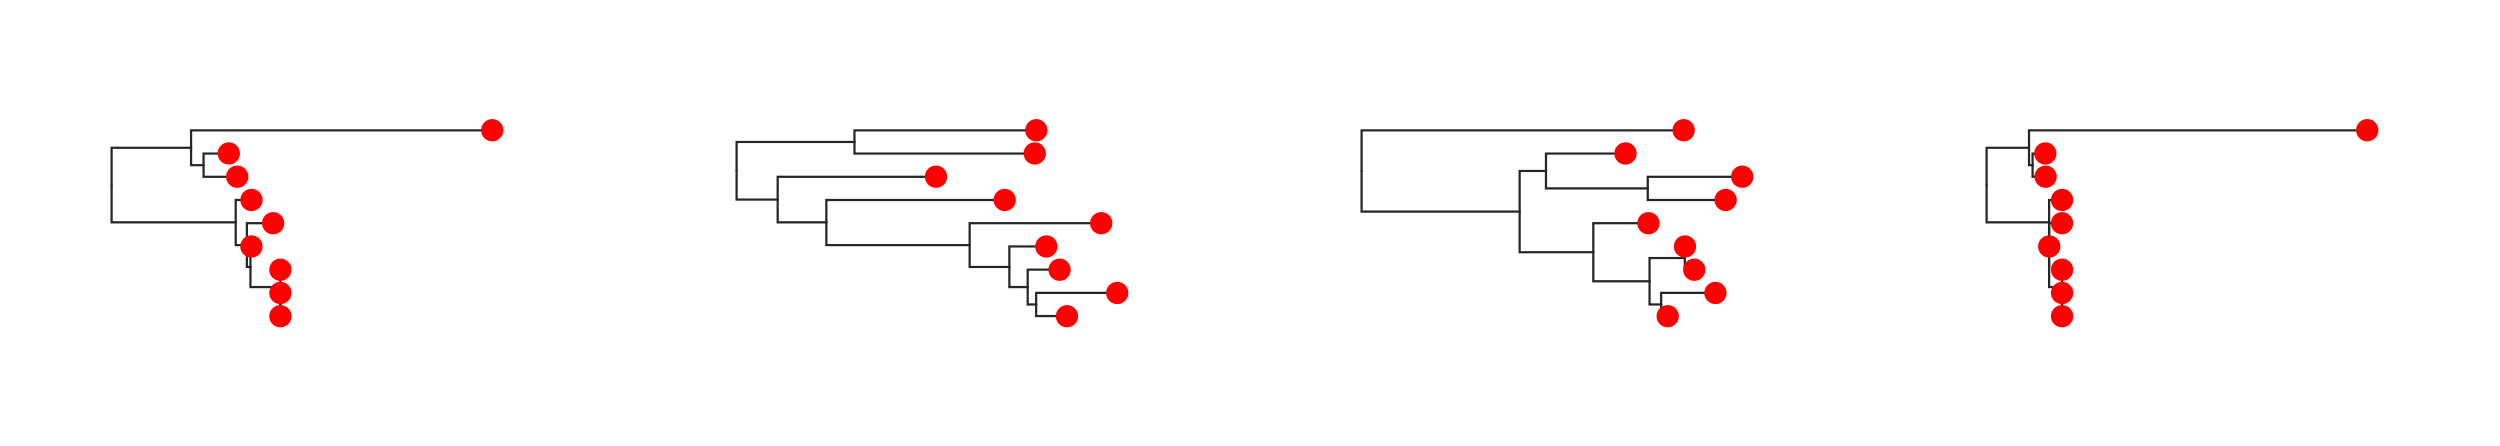 <svg class="toyplot-canvas-Canvas" xmlns:toyplot="http://www.sandia.gov/toyplot" xmlns:xlink="http://www.w3.org/1999/xlink" xmlns="http://www.w3.org/2000/svg" width="560.0px" height="100.0px" viewBox="0 0 560.0 100.0" preserveAspectRatio="xMidYMid meet" style="background-color:transparent;border-color:#292724;border-style:none;border-width:1.0;fill:rgb(16.1%,15.3%,14.1%);fill-opacity:1.0;font-family:Helvetica;font-size:12px;opacity:1.0;stroke:rgb(16.1%,15.3%,14.1%);stroke-opacity:1.0;stroke-width:1.0" id="t63db7df301264925be5bcd26c15761e5"><g class="toyplot-coordinates-Cartesian" id="t0b51cf0758b14fd29860c9b2a4a6d4fc"><clipPath id="t38ae0de0766f4ac4a30d5b1e3011b6f7"><rect x="15.0" y="15.0" width="110.0" height="70.0" /></clipPath><g clip-path="url(#t38ae0de0766f4ac4a30d5b1e3011b6f7)"><g class="toytree-mark-Toytree" id="te78bd209a1704d0db20ee4858f4c4bf2"><g class="toytree-Edges" style="fill:none;stroke:rgb(14.9%,14.9%,14.9%);stroke-linecap:round;stroke-opacity:1;stroke-width:0.5"><path d="M 25.0 41.5 L 25.0 33.1 L 42.8 33.1" id="16,15" /><path d="M 25.0 41.5 L 25.0 49.8 L 52.8 49.8" id="16,14" /><path d="M 42.8 33.1 L 42.8 37.0 L 45.6 37.0" id="15,13" /><path d="M 52.8 49.8 L 52.8 54.9 L 55.3 54.9" id="14,12" /><path d="M 55.3 54.9 L 55.3 59.8 L 56.1 59.8" id="12,11" /><path d="M 56.1 59.8 L 56.1 64.3 L 62.8 64.3" id="11,10" /><path d="M 62.8 64.3 L 62.8 68.2 L 62.8 68.2" id="10,9" /><path d="M 42.8 33.1 L 42.8 29.2 L 110.3 29.2" id="15,8" /><path d="M 45.6 37.0 L 45.6 34.4 L 51.2 34.4" id="13,7" /><path d="M 45.6 37.0 L 45.6 39.6 L 53.1 39.6" id="13,6" /><path d="M 52.8 49.8 L 52.8 44.8 L 56.3 44.8" id="14,5" /><path d="M 55.3 54.9 L 55.3 50.0 L 61.2 50.0" id="12,4" /><path d="M 56.1 59.8 L 56.1 55.2 L 56.3 55.2" id="11,3" /><path d="M 62.8 64.3 L 62.8 60.4 L 62.8 60.4" id="10,2" /><path d="M 62.8 68.2 L 62.8 65.6 L 62.8 65.6" id="9,1" /><path d="M 62.8 68.2 L 62.8 70.8 L 62.8 70.8" id="9,0" /></g><g class="toytree-Nodes" style="fill:rgb(100%,0%,0%);fill-opacity:1.0;stroke:None;stroke-width:1"><g id="node-0" transform="translate(62.811,70.833)"><circle r="2.5" /></g><g id="node-1" transform="translate(62.811,65.625)"><circle r="2.5" /></g><g id="node-2" transform="translate(62.811,60.417)"><circle r="2.5" /></g><g id="node-3" transform="translate(56.316,55.208)"><circle r="2.5" /></g><g id="node-4" transform="translate(61.187,50.000)"><circle r="2.5" /></g><g id="node-5" transform="translate(56.337,44.792)"><circle r="2.5" /></g><g id="node-6" transform="translate(53.147,39.583)"><circle r="2.5" /></g><g id="node-7" transform="translate(51.247,34.375)"><circle r="2.5" /></g><g id="node-8" transform="translate(110.263,29.167)"><circle r="2.5" /></g><g id="node-9" transform="translate(62.811,68.229)"><circle r="0.0" /></g><g id="node-10" transform="translate(62.811,64.323)"><circle r="0.0" /></g><g id="node-11" transform="translate(56.114,59.766)"><circle r="0.0" /></g><g id="node-12" transform="translate(55.350,54.883)"><circle r="0.0" /></g><g id="node-13" transform="translate(45.563,36.979)"><circle r="0.0" /></g><g id="node-14" transform="translate(52.765,49.837)"><circle r="0.0" /></g><g id="node-15" transform="translate(42.756,33.073)"><circle r="0.0" /></g><g id="node-16" transform="translate(25.000,41.455)"><circle r="0.0" /></g></g></g></g></g><g class="toyplot-coordinates-Cartesian" id="t812335c7efad474aa9957b38d6bf66b1"><clipPath id="tb13c35bfdd654d2f9e2bfc9a0449ae37"><rect x="155.0" y="15.0" width="110.0" height="70.0" /></clipPath><g clip-path="url(#tb13c35bfdd654d2f9e2bfc9a0449ae37)"><g class="toytree-mark-Toytree" id="t7010a395142342778857438be0c84df2"><g class="toytree-Edges" style="fill:none;stroke:rgb(14.9%,14.9%,14.9%);stroke-linecap:round;stroke-opacity:1;stroke-width:0.5"><path d="M 165.0 38.2 L 165.0 31.8 L 191.4 31.8" id="16,15" /><path d="M 165.0 38.2 L 165.0 44.7 L 174.2 44.7" id="16,14" /><path d="M 174.2 44.7 L 174.2 49.8 L 185.1 49.8" id="14,13" /><path d="M 185.1 49.8 L 185.1 54.9 L 217.2 54.9" id="13,12" /><path d="M 217.2 54.9 L 217.2 59.8 L 226.1 59.8" id="12,11" /><path d="M 226.1 59.8 L 226.1 64.3 L 230.2 64.3" id="11,10" /><path d="M 230.2 64.3 L 230.2 68.2 L 232.1 68.2" id="10,9" /><path d="M 191.4 31.8 L 191.4 29.2 L 232.1 29.2" id="15,8" /><path d="M 191.4 31.8 L 191.4 34.4 L 231.8 34.4" id="15,7" /><path d="M 174.2 44.7 L 174.2 39.6 L 209.7 39.6" id="14,6" /><path d="M 185.1 49.8 L 185.1 44.8 L 225.0 44.8" id="13,5" /><path d="M 217.2 54.9 L 217.2 50.0 L 246.7 50.0" id="12,4" /><path d="M 226.1 59.8 L 226.1 55.2 L 234.4 55.2" id="11,3" /><path d="M 230.2 64.3 L 230.2 60.4 L 237.3 60.4" id="10,2" /><path d="M 232.1 68.2 L 232.1 65.6 L 250.3 65.6" id="9,1" /><path d="M 232.1 68.2 L 232.1 70.8 L 239.0 70.8" id="9,0" /></g><g class="toytree-Nodes" style="fill:rgb(100%,0%,0%);fill-opacity:1.0;stroke:None;stroke-width:1"><g id="node-0" transform="translate(239.001,70.833)"><circle r="2.5" /></g><g id="node-1" transform="translate(250.263,65.625)"><circle r="2.5" /></g><g id="node-2" transform="translate(237.343,60.417)"><circle r="2.5" /></g><g id="node-3" transform="translate(234.378,55.208)"><circle r="2.5" /></g><g id="node-4" transform="translate(246.675,50.000)"><circle r="2.5" /></g><g id="node-5" transform="translate(225.047,44.792)"><circle r="2.5" /></g><g id="node-6" transform="translate(209.669,39.583)"><circle r="2.5" /></g><g id="node-7" transform="translate(231.791,34.375)"><circle r="2.5" /></g><g id="node-8" transform="translate(232.132,29.167)"><circle r="2.5" /></g><g id="node-9" transform="translate(232.102,68.229)"><circle r="0.0" /></g><g id="node-10" transform="translate(230.230,64.323)"><circle r="0.0" /></g><g id="node-11" transform="translate(226.124,59.766)"><circle r="0.0" /></g><g id="node-12" transform="translate(217.193,54.883)"><circle r="0.0" /></g><g id="node-13" transform="translate(185.076,49.837)"><circle r="0.0" /></g><g id="node-14" transform="translate(174.204,44.710)"><circle r="0.0" /></g><g id="node-15" transform="translate(191.357,31.771)"><circle r="0.0" /></g><g id="node-16" transform="translate(165.000,38.241)"><circle r="0.0" /></g></g></g></g></g><g class="toyplot-coordinates-Cartesian" id="t3a03a77806f840689484d19b0ab06f26"><clipPath id="t614e850332de43f488781d440b1d1ea7"><rect x="295.0" y="15.0" width="110.0" height="70.0" /></clipPath><g clip-path="url(#t614e850332de43f488781d440b1d1ea7)"><g class="toytree-mark-Toytree" id="t9a520a8c546b410188a39ebbb97a8add"><g class="toytree-Edges" style="fill:none;stroke:rgb(14.9%,14.9%,14.9%);stroke-linecap:round;stroke-opacity:1;stroke-width:0.5"><path d="M 305.0 38.3 L 305.0 47.4 L 340.4 47.4" id="16,15" /><path d="M 340.4 47.4 L 340.4 38.3 L 346.3 38.3" id="15,14" /><path d="M 340.4 47.4 L 340.4 56.5 L 356.9 56.5" id="15,13" /><path d="M 346.3 38.3 L 346.3 42.2 L 369.1 42.2" id="14,12" /><path d="M 356.9 56.5 L 356.9 63.0 L 369.5 63.0" id="13,11" /><path d="M 369.5 63.0 L 369.5 57.8 L 377.4 57.8" id="11,10" /><path d="M 369.5 63.0 L 369.5 68.2 L 372.1 68.2" id="11,9" /><path d="M 305.0 38.3 L 305.0 29.2 L 377.1 29.2" id="16,8" /><path d="M 346.3 38.3 L 346.3 34.4 L 364.1 34.4" id="14,7" /><path d="M 369.1 42.2 L 369.1 39.6 L 390.3 39.6" id="12,6" /><path d="M 369.1 42.2 L 369.1 44.8 L 386.5 44.8" id="12,5" /><path d="M 356.9 56.5 L 356.9 50.0 L 369.2 50.0" id="13,4" /><path d="M 377.4 57.8 L 377.4 55.2 L 377.4 55.2" id="10,3" /><path d="M 377.4 57.8 L 377.4 60.4 L 379.5 60.4" id="10,2" /><path d="M 372.1 68.2 L 372.1 65.6 L 384.3 65.6" id="9,1" /><path d="M 372.1 68.2 L 372.1 70.8 L 373.6 70.8" id="9,0" /></g><g class="toytree-Nodes" style="fill:rgb(100%,0%,0%);fill-opacity:1.0;stroke:None;stroke-width:1"><g id="node-0" transform="translate(373.561,70.833)"><circle r="2.5" /></g><g id="node-1" transform="translate(384.259,65.625)"><circle r="2.5" /></g><g id="node-2" transform="translate(379.512,60.417)"><circle r="2.5" /></g><g id="node-3" transform="translate(377.435,55.208)"><circle r="2.5" /></g><g id="node-4" transform="translate(369.250,50.000)"><circle r="2.5" /></g><g id="node-5" transform="translate(386.545,44.792)"><circle r="2.5" /></g><g id="node-6" transform="translate(390.263,39.583)"><circle r="2.5" /></g><g id="node-7" transform="translate(364.108,34.375)"><circle r="2.5" /></g><g id="node-8" transform="translate(377.144,29.167)"><circle r="2.5" /></g><g id="node-9" transform="translate(372.054,68.229)"><circle r="0.0" /></g><g id="node-10" transform="translate(377.435,57.812)"><circle r="0.0" /></g><g id="node-11" transform="translate(369.510,63.021)"><circle r="0.0" /></g><g id="node-12" transform="translate(369.136,42.188)"><circle r="0.0" /></g><g id="node-13" transform="translate(356.858,56.510)"><circle r="0.0" /></g><g id="node-14" transform="translate(346.263,38.281)"><circle r="0.0" /></g><g id="node-15" transform="translate(340.425,47.396)"><circle r="0.0" /></g><g id="node-16" transform="translate(305.000,38.281)"><circle r="0.0" /></g></g></g></g></g><g class="toyplot-coordinates-Cartesian" id="t3098021b7ed04f92882603d2aa00cdf7"><clipPath id="tb9688bdf8d7a41128ac3aeda51c83762"><rect x="435.0" y="15.0" width="110.0" height="70.0" /></clipPath><g clip-path="url(#tb9688bdf8d7a41128ac3aeda51c83762)"><g class="toytree-mark-Toytree" id="tb4904bd3625e46a9827db1fe26c7252b"><g class="toytree-Edges" style="fill:none;stroke:rgb(14.9%,14.9%,14.9%);stroke-linecap:round;stroke-opacity:1;stroke-width:0.5"><path d="M 445.0 41.5 L 445.0 33.1 L 454.5 33.1" id="16,15" /><path d="M 445.0 41.5 L 445.0 49.8 L 459.0 49.8" id="16,14" /><path d="M 454.5 33.1 L 454.5 37.0 L 455.3 37.0" id="15,13" /><path d="M 459.0 49.8 L 459.0 54.9 L 459.0 54.9" id="14,12" /><path d="M 459.0 54.9 L 459.0 59.8 L 459.0 59.8" id="12,11" /><path d="M 459.0 59.8 L 459.0 64.3 L 461.9 64.3" id="11,10" /><path d="M 461.9 64.3 L 461.9 68.2 L 461.9 68.2" id="10,9" /><path d="M 454.5 33.1 L 454.5 29.2 L 530.3 29.2" id="15,8" /><path d="M 455.3 37.0 L 455.3 34.4 L 458.2 34.4" id="13,7" /><path d="M 455.3 37.0 L 455.3 39.6 L 458.2 39.6" id="13,6" /><path d="M 459.0 49.8 L 459.0 44.8 L 461.9 44.8" id="14,5" /><path d="M 459.0 54.9 L 459.0 50.0 L 461.9 50.0" id="12,4" /><path d="M 459.0 59.8 L 459.0 55.2 L 459.0 55.2" id="11,3" /><path d="M 461.9 64.3 L 461.9 60.4 L 461.9 60.4" id="10,2" /><path d="M 461.9 68.2 L 461.9 65.6 L 461.9 65.6" id="9,1" /><path d="M 461.9 68.2 L 461.9 70.8 L 461.9 70.8" id="9,0" /></g><g class="toytree-Nodes" style="fill:rgb(100%,0%,0%);fill-opacity:1.0;stroke:None;stroke-width:1"><g id="node-0" transform="translate(461.905,70.833)"><circle r="2.5" /></g><g id="node-1" transform="translate(461.905,65.625)"><circle r="2.5" /></g><g id="node-2" transform="translate(461.905,60.417)"><circle r="2.5" /></g><g id="node-3" transform="translate(459.028,55.208)"><circle r="2.5" /></g><g id="node-4" transform="translate(461.893,50.000)"><circle r="2.5" /></g><g id="node-5" transform="translate(461.902,44.792)"><circle r="2.5" /></g><g id="node-6" transform="translate(458.219,39.583)"><circle r="2.5" /></g><g id="node-7" transform="translate(458.156,34.375)"><circle r="2.5" /></g><g id="node-8" transform="translate(530.263,29.167)"><circle r="2.5" /></g><g id="node-9" transform="translate(461.905,68.229)"><circle r="0.0" /></g><g id="node-10" transform="translate(461.905,64.323)"><circle r="0.0" /></g><g id="node-11" transform="translate(459.028,59.766)"><circle r="0.0" /></g><g id="node-12" transform="translate(459.028,54.883)"><circle r="0.0" /></g><g id="node-13" transform="translate(455.276,36.979)"><circle r="0.0" /></g><g id="node-14" transform="translate(459.028,49.837)"><circle r="0.0" /></g><g id="node-15" transform="translate(454.476,33.073)"><circle r="0.0" /></g><g id="node-16" transform="translate(445.000,41.455)"><circle r="0.0" /></g></g></g></g></g></svg>